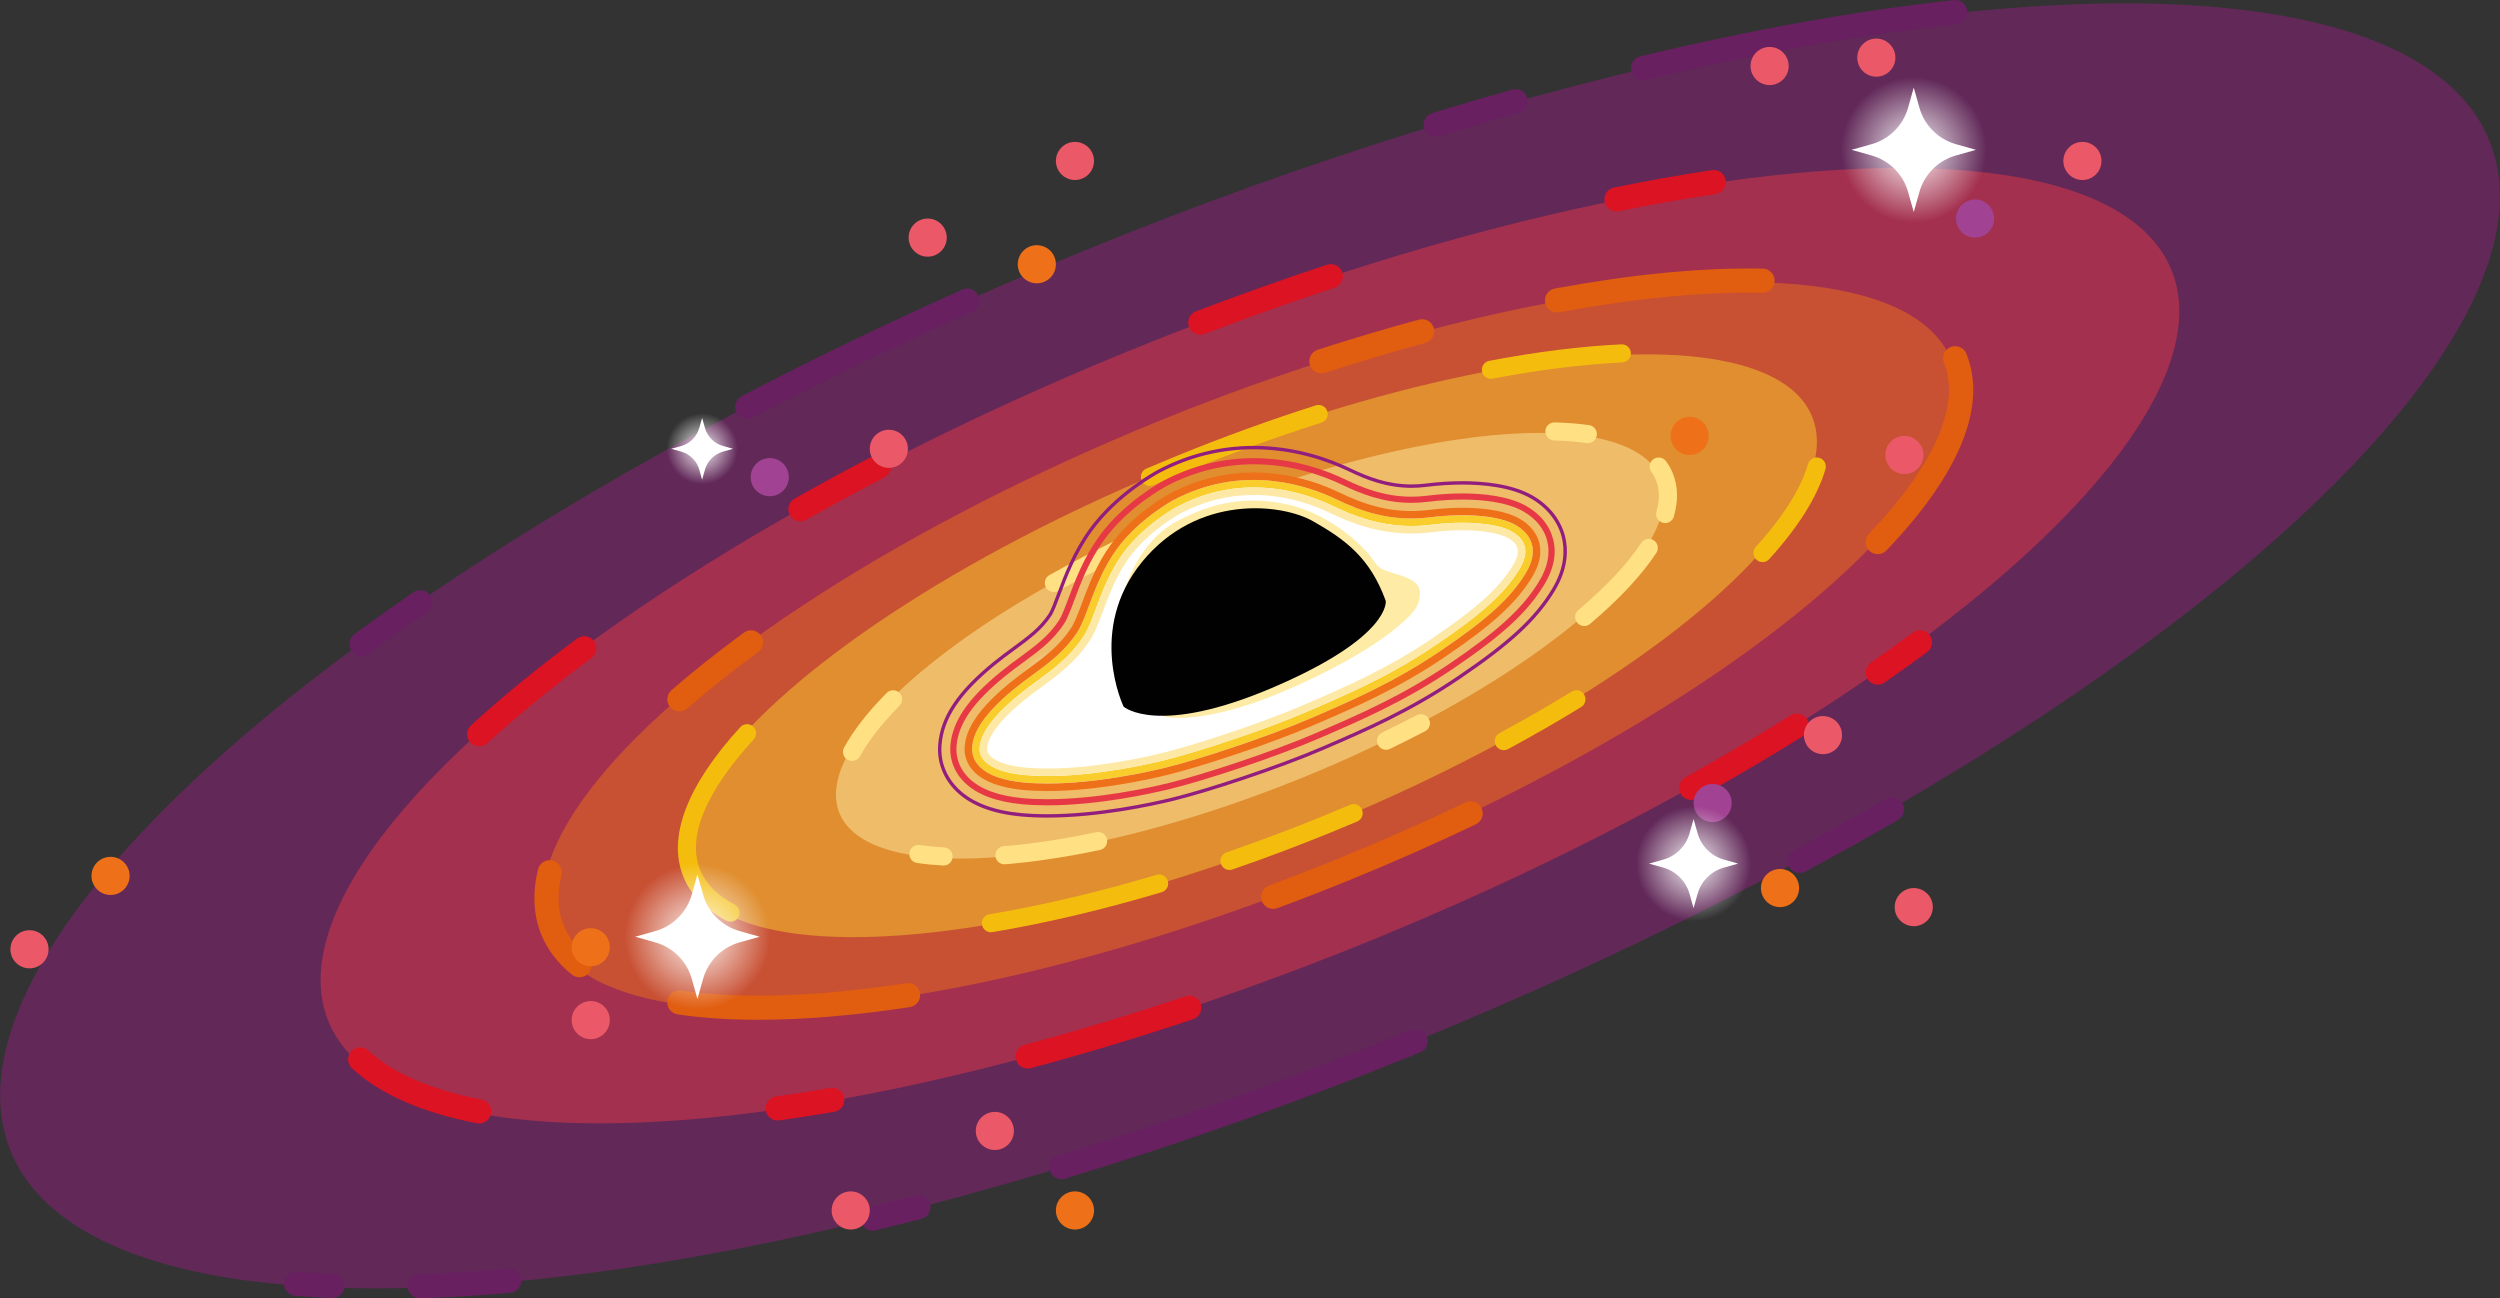 <?xml version="1.0" encoding="UTF-8"?><svg id="Ebene_2" xmlns="http://www.w3.org/2000/svg" xmlns:xlink="http://www.w3.org/1999/xlink" viewBox="0 0 3379.62 1755"><rect x="0" y="0" width="3379.62" height="1755" fill="#333333" stroke="none"/><defs><style>.cls-1{fill:url(#Unbenannter_Verlauf_41-4);}.cls-2{fill:url(#Unbenannter_Verlauf_41-3);}.cls-3{fill:url(#Unbenannter_Verlauf_41-2);}.cls-4{fill:url(#Unbenannter_Verlauf_41-5);}.cls-5,.cls-6{fill:#f8cd2c;}.cls-7{fill:#f4bd0e;}.cls-8{fill:#010101;}.cls-9{fill:#682061;}.cls-10{fill:#eb5867;}.cls-11{fill:#fff;}.cls-12{fill:#ffe183;}.cls-13,.cls-14{fill:#ee7119;}.cls-15,.cls-16{fill:#feeba5;}.cls-17,.cls-18{fill:#e73945;}.cls-19{fill:#fde9a5;}.cls-20{fill:#a14392;}.cls-21,.cls-22{fill:#911e7e;}.cls-23{fill:#db1323;}.cls-24{fill:#e15d10;}.cls-25{fill:url(#Unbenannter_Verlauf_41);}.cls-6,.cls-22,.cls-18,.cls-16,.cls-14{opacity:.5;}</style><radialGradient id="Unbenannter_Verlauf_41" cx="1427.41" cy="926.97" fx="1427.41" fy="926.97" r="48.19" gradientUnits="userSpaceOnUse"><stop offset="0" stop-color="#fbea1c"/><stop offset="0" stop-color="#fff" stop-opacity=".94"/><stop offset="1" stop-color="#fff" stop-opacity="0"/></radialGradient><radialGradient id="Unbenannter_Verlauf_41-2" cx="2289.45" cy="1167.47" fx="2289.45" fy="1167.47" r="77.94" xlink:href="#Unbenannter_Verlauf_41"/><radialGradient id="Unbenannter_Verlauf_41-3" cx="949.17" cy="606.72" fx="949.17" fy="606.72" r="48.19" xlink:href="#Unbenannter_Verlauf_41"/><radialGradient id="Unbenannter_Verlauf_41-4" cx="2587.1" cy="202.55" fx="2587.1" fy="202.55" r="98.87" xlink:href="#Unbenannter_Verlauf_41"/><radialGradient id="Unbenannter_Verlauf_41-5" cx="942.82" cy="1266.34" fx="942.82" fy="1266.34" r="98.87" xlink:href="#Unbenannter_Verlauf_41"/></defs><g id="final"><g><g><g><ellipse class="cls-22" cx="1689.81" cy="873.09" rx="1809.3" ry="579.36" transform="translate(-204.57 702.56) rotate(-22.18)"/><ellipse class="cls-18" cx="1689.75" cy="872.8" rx="1345.3" ry="430.79" transform="translate(-204.46 702.52) rotate(-22.18)"/><ellipse class="cls-14" cx="1689.75" cy="872.94" rx="1023.86" ry="327.85" transform="translate(-204.52 702.53) rotate(-22.18)"/><ellipse class="cls-6" cx="1689.8" cy="872.92" rx="820.62" ry="262.78" transform="translate(-204.5 702.55) rotate(-22.18)"/><ellipse class="cls-16" cx="1689.81" cy="872.94" rx="599.39" ry="191.93" transform="translate(-204.51 702.55) rotate(-22.18)"/><g><path class="cls-12" d="m2146.49,599.07c-.57,0-1.14-.04-1.71-.12-13.38-1.87-28.1-3.04-43.76-3.46-6.76-.18-12.1-5.81-11.91-12.58.18-6.76,5.85-12.08,12.58-11.91,16.57.45,32.21,1.69,46.49,3.69,6.7.94,11.37,7.13,10.43,13.83-.86,6.12-6.1,10.55-12.11,10.55Z"/><path class="cls-12" d="m2251.06,707.11c-1.12,0-2.25-.15-3.38-.48-6.5-1.86-10.27-8.64-8.4-15.15,4.57-15.97,4.39-30.22-.56-42.34-1.59-3.91-3.71-7.67-6.29-11.17-4.01-5.45-2.85-13.11,2.59-17.13,5.44-4.01,13.11-2.85,17.13,2.59,3.78,5.13,6.89,10.67,9.25,16.45,7.06,17.33,7.54,36.95,1.42,58.33-1.54,5.38-6.44,8.88-11.77,8.88Z"/><path class="cls-12" d="m2141.63,846.3c-3.48,0-6.94-1.47-9.36-4.34-4.37-5.17-3.72-12.89,1.44-17.26,37.75-31.92,66.34-62.46,84.96-90.76,3.72-5.65,11.32-7.22,16.97-3.5,5.65,3.72,7.22,11.31,3.5,16.97-19.92,30.26-50.06,62.56-89.61,96-2.3,1.94-5.11,2.9-7.9,2.9Z"/><path class="cls-12" d="m1873.73,1013.59c-4.55,0-8.93-2.55-11.04-6.92-2.94-6.09-.39-13.41,5.7-16.36,15.8-7.63,31.54-15.53,46.78-23.48,6-3.12,13.4-.8,16.52,5.2,3.13,6,.8,13.4-5.2,16.52-15.46,8.06-31.43,16.07-47.45,23.81-1.72.83-3.53,1.22-5.32,1.22Z"/><path class="cls-12" d="m1357.83,1168.42c-6.31,0-11.66-4.84-12.19-11.24-.56-6.74,4.46-12.66,11.2-13.22,38.44-3.18,80.54-9.54,125.13-18.92,6.62-1.39,13.11,2.85,14.51,9.47,1.39,6.62-2.85,13.11-9.47,14.51-45.58,9.59-88.7,16.1-128.16,19.36-.34.03-.68.04-1.02.04Z"/><path class="cls-12" d="m1275.6,1170.09c-.23,0-.45,0-.68-.02-12.37-.68-24.2-1.84-35.16-3.45-6.69-.98-11.32-7.2-10.34-13.9.98-6.69,7.19-11.33,13.9-10.34,10.23,1.5,21.32,2.58,32.95,3.22,6.76.37,11.93,6.15,11.56,12.9-.36,6.53-5.76,11.58-12.22,11.58Z"/><path class="cls-12" d="m1151.83,1028.66c-1.99,0-4-.48-5.87-1.51-5.93-3.25-8.11-10.69-4.87-16.62,12.69-23.2,32.05-48.02,57.55-73.77,4.76-4.81,12.52-4.85,17.32-.09,4.81,4.76,4.85,12.51.09,17.32-23.88,24.13-41.87,47.11-53.46,68.3-2.23,4.07-6.42,6.37-10.76,6.37Z"/><path class="cls-12" d="m1424.7,800.3c-4.28,0-8.44-2.25-10.69-6.25-3.32-5.9-1.22-13.36,4.67-16.68,38.03-21.39,78.56-42.05,120.47-61.4,6.14-2.84,13.42-.16,16.26,5.98,2.84,6.14.16,13.42-5.98,16.26-41.32,19.09-81.27,39.45-118.74,60.52-1.9,1.07-3.96,1.57-5.99,1.57Z"/></g><g><path class="cls-7" d="m1554.54,656.97c-4.75,0-9.28-2.78-11.27-7.43-2.66-6.22.22-13.42,6.44-16.08,13.67-5.85,27.62-11.68,41.47-17.33,62.51-25.49,125.67-48.42,187.72-68.14,6.45-2.05,13.34,1.52,15.38,7.96,2.05,6.45-1.52,13.33-7.96,15.38-61.44,19.53-123.98,42.24-185.9,67.48-13.72,5.59-27.54,11.37-41.08,17.16-1.57.67-3.21.99-4.81.99Z"/><path class="cls-7" d="m2015.47,512.08c-5.76,0-10.9-4.09-12.02-9.96-1.27-6.64,3.1-13.06,9.74-14.32,64.42-12.27,124.55-19.77,178.73-22.3,6.74-.31,12.49,4.91,12.81,11.66.32,6.76-4.91,12.49-11.66,12.81-53.03,2.48-112,9.84-175.29,21.89-.77.15-1.54.22-2.3.22Z"/><path class="cls-7" d="m2382.66,759.88c-2.93,0-5.87-1.05-8.22-3.17-5.01-4.54-5.4-12.29-.86-17.3,37.13-41,60.91-78.74,70.68-112.18,1.9-6.49,8.7-10.22,15.19-8.32,6.49,1.9,10.22,8.7,8.32,15.19-10.82,37.02-36.4,77.99-76.04,121.75-2.42,2.67-5.74,4.03-9.08,4.03Z"/><path class="cls-7" d="m2032.92,1014.11c-4.36,0-8.57-2.33-10.79-6.43-3.22-5.95-1-13.38,4.96-16.6,33.79-18.25,66.62-37.15,97.59-56.17,5.76-3.54,13.31-1.74,16.85,4.03,3.54,5.76,1.74,13.31-4.03,16.85-31.35,19.26-64.59,38.39-98.77,56.85-1.85,1-3.84,1.47-5.81,1.47Z"/><path class="cls-7" d="m1662.11,1176.07c-5.08,0-9.83-3.19-11.58-8.26-2.2-6.4,1.2-13.37,7.59-15.57,43.62-15.03,87.86-31.67,131.51-49.47,11.82-4.82,23.77-9.8,35.51-14.79,6.22-2.65,13.42.26,16.06,6.48,2.65,6.23-.25,13.42-6.48,16.06-11.85,5.04-23.91,10.06-35.84,14.93-44.06,17.97-88.74,34.77-132.78,49.95-1.32.46-2.67.67-3.99.67Z"/><path class="cls-7" d="m1339.56,1260.27c-5.88,0-11.07-4.24-12.07-10.23-1.12-6.67,3.39-12.98,10.06-14.1,71.04-11.88,147.05-29.81,225.92-53.29,6.48-1.93,13.3,1.76,15.23,8.24,1.93,6.48-1.76,13.3-8.24,15.23-79.83,23.77-156.83,41.93-228.87,53.97-.68.11-1.36.17-2.03.17Z"/><path class="cls-7" d="m987.65,1246c-1.91,0-3.84-.45-5.65-1.39-28.64-14.93-48.22-34.89-58.18-59.32-21.85-53.58,4.8-123.56,77.07-202.37,4.57-4.99,12.32-5.32,17.31-.75,4.99,4.57,5.32,12.32.75,17.31-65.41,71.34-90.46,132.39-72.45,176.57,7.71,18.91,23.46,34.67,46.82,46.85,6,3.13,8.32,10.53,5.2,16.52-2.18,4.19-6.45,6.59-10.87,6.59Z"/></g><g><path class="cls-24" d="m1786.29,504.75c-6.88,0-13.29-4.39-15.53-11.29-2.79-8.58,1.91-17.79,10.49-20.58,46.02-14.95,92.12-28.67,137.03-40.79,8.71-2.35,17.67,2.81,20.02,11.51s-2.81,17.67-11.51,20.02c-44.38,11.97-89.95,25.53-135.44,40.31-1.68.55-3.38.8-5.05.8Z"/><path class="cls-24" d="m2104.81,422.46c-7.72,0-14.58-5.5-16.04-13.36-1.64-8.87,4.22-17.39,13.08-19.03,105.2-19.48,199.77-28.55,281.13-26.94,9.02.18,16.18,7.63,16.01,16.65-.18,9.02-7.59,16.12-16.65,16.01-79.15-1.56-171.51,7.32-274.54,26.4-1,.19-2.01.28-2.99.28Z"/><path class="cls-24" d="m2538.36,749.18c-4.06,0-8.12-1.5-11.29-4.53-6.52-6.23-6.75-16.57-.52-23.09,88.44-92.48,124.45-174.56,101.39-231.12-3.41-8.35.61-17.88,8.96-21.29,8.35-3.41,17.88.61,21.29,8.96,28.62,70.21-8.73,162.2-108.03,266.03-3.21,3.35-7.5,5.04-11.8,5.04Z"/><path class="cls-24" d="m1721.11,1228.72c-6.64,0-12.88-4.08-15.32-10.66-3.13-8.46,1.19-17.85,9.64-20.99,32.25-11.94,64.94-24.66,97.16-37.79,57.29-23.36,113.99-48.4,168.5-74.44,8.14-3.89,17.89-.44,21.77,7.7,3.89,8.14.44,17.89-7.7,21.77-55.08,26.31-112.36,51.61-170.24,75.21-32.54,13.27-65.56,26.11-98.15,38.17-1.87.69-3.79,1.02-5.67,1.02Z"/><path class="cls-24" d="m1025.04,1378.6c-39.9,0-76.49-2.43-109.05-7.32-8.92-1.34-15.06-9.66-13.72-18.58,1.34-8.92,9.66-15.06,18.58-13.72,79.44,11.93,184.64,8.52,304.24-9.85,8.92-1.37,17.25,4.75,18.62,13.66s-4.75,17.25-13.66,18.62c-74.42,11.43-143.63,17.19-205,17.19Z"/><path class="cls-24" d="m783.3,1321.14c-3.59,0-7.21-1.18-10.23-3.61-19.04-15.31-32.93-33.49-41.3-54.02-10.73-26.31-12.24-55.98-4.49-88.18,2.11-8.77,10.92-14.17,19.7-12.06,8.77,2.11,14.17,10.93,12.06,19.7-6.11,25.42-5.11,48.37,2.98,68.21,6.26,15.34,16.86,29.11,31.53,40.9,7.03,5.65,8.14,15.93,2.49,22.96-3.23,4.01-7.96,6.1-12.74,6.1Z"/><path class="cls-24" d="m918.43,961.7c-4.56,0-9.09-1.9-12.32-5.61-5.92-6.8-5.21-17.12,1.59-23.04,29.52-25.7,62.48-51.89,97.95-77.84,7.28-5.32,17.5-3.74,22.82,3.54,5.32,7.28,3.74,17.5-3.54,22.82-34.73,25.4-66.96,51.01-95.79,76.11-3.09,2.69-6.91,4.01-10.72,4.01Z"/></g><g><path class="cls-23" d="m1622.58,452.5c-6.58,0-12.78-4-15.26-10.52-3.21-8.43,1.01-17.87,9.44-21.08,58.97-22.49,118.59-43.69,177.2-63.01,8.57-2.82,17.8,1.83,20.62,10.4,2.82,8.57-1.83,17.8-10.4,20.62-58.14,19.16-117.28,40.19-175.79,62.5-1.91.73-3.88,1.08-5.82,1.08Z"/><path class="cls-23" d="m2185.25,285.82c-7.6,0-14.41-5.34-15.99-13.07-1.8-8.84,3.9-17.46,12.74-19.26,45.1-9.19,89.58-17.1,132.22-23.51,8.93-1.33,17.24,4.8,18.58,13.72,1.34,8.92-4.8,17.24-13.72,18.58-42.08,6.33-86.01,14.14-130.56,23.21-1.1.22-2.2.33-3.28.33Z"/><path class="cls-23" d="m2538.38,925.54c-5.18,0-10.27-2.45-13.44-7.03-5.14-7.41-3.29-17.59,4.12-22.72,19.44-13.47,38.57-27.14,56.86-40.63,7.26-5.36,17.48-3.81,22.84,3.45,5.35,7.26,3.81,17.48-3.45,22.84-18.55,13.68-37.94,27.54-57.65,41.2-2.84,1.97-6.08,2.91-9.29,2.91Z"/><path class="cls-23" d="m2286.25,1081.45c-5.74,0-11.31-3.03-14.29-8.4-4.38-7.88-1.54-17.83,6.34-22.21,49.18-27.33,97.07-55.52,142.33-83.79,7.65-4.78,17.73-2.45,22.5,5.2,4.78,7.65,2.45,17.72-5.2,22.5-45.73,28.57-94.1,57.04-143.77,84.64-2.51,1.4-5.23,2.06-7.92,2.06Z"/><path class="cls-23" d="m1389.15,1444.57c-7.21,0-13.81-4.82-15.77-12.11-2.33-8.71,2.84-17.67,11.56-20,71.14-19.03,144.34-41.11,217.58-65.61,8.56-2.86,17.81,1.75,20.67,10.3,2.86,8.55-1.75,17.81-10.3,20.67-73.87,24.72-147.72,46.98-219.5,66.19-1.41.38-2.83.56-4.23.56Z"/><path class="cls-23" d="m1051.23,1514.75c-8.01,0-15.01-5.9-16.15-14.06-1.25-8.93,4.97-17.19,13.9-18.44,23.88-3.35,48.57-7.22,73.39-11.5,8.9-1.53,17.34,4.43,18.87,13.32,1.53,8.89-4.43,17.34-13.32,18.87-25.15,4.34-50.18,8.26-74.4,11.66-.77.11-1.54.16-2.29.16Z"/><path class="cls-23" d="m647.79,1518.77c-1.03,0-2.07-.1-3.11-.3-74.44-14.36-131.26-39.39-168.88-74.38-6.6-6.14-6.98-16.48-.83-23.08,6.14-6.6,16.48-6.98,23.08-.83,33.06,30.75,84.48,53.04,152.82,66.22,8.86,1.71,14.65,10.27,12.94,19.13-1.51,7.81-8.35,13.24-16.02,13.24Z"/><path class="cls-23" d="m647.78,1008.89c-4.43,0-8.84-1.79-12.06-5.32-6.08-6.66-5.61-16.99,1.05-23.07,42.25-38.58,90.47-78.02,143.33-117.23,7.24-5.37,17.47-3.86,22.85,3.39,5.37,7.24,3.86,17.47-3.39,22.85-51.97,38.55-99.33,77.28-140.76,115.11-3.13,2.86-7.08,4.27-11.01,4.27Z"/><path class="cls-23" d="m1082.02,704.73c-5.7,0-11.23-2.99-14.23-8.3-4.44-7.85-1.67-17.81,6.18-22.25,34.61-19.55,70.53-39.05,106.77-57.94,8-4.17,17.86-1.07,22.03,6.93,4.17,8,1.07,17.86-6.93,22.03-35.92,18.72-71.51,38.04-105.8,57.42-2.54,1.43-5.3,2.12-8.02,2.12Z"/></g><g><path class="cls-9" d="m567.35,1755c-8.79,0-16.04-6.98-16.31-15.82-.28-9.01,6.8-16.55,15.82-16.83,38.34-1.19,78.73-3.62,120.05-7.23,8.98-.77,16.91,5.87,17.69,14.85.78,8.98-5.86,16.91-14.85,17.69-41.93,3.66-82.93,6.13-121.87,7.34-.17,0-.34,0-.52,0Z"/><path class="cls-9" d="m449.29,1754.66c-.22,0-.44,0-.67-.01-16.85-.68-33.53-1.65-49.56-2.89-8.99-.69-15.72-8.55-15.03-17.54.69-8.99,8.54-15.75,17.54-15.03,15.63,1.21,31.9,2.15,48.36,2.81,9.01.36,16.02,7.96,15.66,16.97-.35,8.79-7.59,15.68-16.31,15.68Z"/><path class="cls-9" d="m488.63,886.92c-5.02,0-9.97-2.31-13.17-6.66-5.34-7.27-3.78-17.49,3.49-22.83,25.68-18.86,52.53-37.96,79.82-56.76,7.43-5.12,17.6-3.25,22.71,4.18,5.12,7.43,3.25,17.6-4.18,22.71-27.02,18.62-53.6,37.52-79.01,56.19-2.91,2.14-6.3,3.17-9.66,3.17Z"/><path class="cls-9" d="m1010.16,566.36c-5.89,0-11.57-3.19-14.49-8.77-4.18-7.99-1.08-17.86,6.91-22.04,95.69-49.98,196.07-98.44,298.33-144.03,8.24-3.67,17.89.03,21.57,8.27,3.67,8.24-.03,17.89-8.27,21.57-101.65,45.31-201.41,93.48-296.5,143.15-2.41,1.26-5,1.86-7.55,1.86Z"/><path class="cls-9" d="m1940.78,184.91c-6.99,0-13.46-4.52-15.61-11.56-2.64-8.63,2.21-17.76,10.84-20.4,36.17-11.07,72.64-21.78,108.38-31.83,8.68-2.44,17.7,2.62,20.14,11.3,2.44,8.68-2.62,17.7-11.3,20.14-35.51,9.98-71.73,20.62-107.67,31.62-1.59.49-3.2.72-4.78.72Z"/><path class="cls-9" d="m2221.22,108.28c-7.38,0-14.08-5.04-15.87-12.54-2.1-8.77,3.31-17.58,12.08-19.68C2367.46,40.18,2510.09,14.62,2641.34.1c8.95-.99,17.04,5.47,18.03,14.44.99,8.97-5.47,17.04-14.44,18.03-129.91,14.37-271.19,39.7-419.9,75.27-1.28.31-2.55.45-3.81.45Z"/><path class="cls-9" d="m2432.87,1180.16c-5.82,0-11.45-3.12-14.4-8.6-4.27-7.94-1.3-17.85,6.65-22.12,42.17-22.68,84-46,124.32-69.3,7.81-4.51,17.8-1.84,22.31,5.97,4.51,7.81,1.84,17.8-5.97,22.31-40.61,23.47-82.73,46.95-125.19,69.79-2.46,1.32-5.11,1.95-7.72,1.95Z"/><path class="cls-9" d="m1434.77,1594.08c-7.01,0-13.49-4.55-15.62-11.6-2.61-8.63,2.27-17.75,10.9-20.36,157.4-47.65,318.07-104.77,477.56-169.79,8.35-3.41,17.88.61,21.29,8.96,3.41,8.35-.61,17.88-8.96,21.29-160.42,65.4-322.06,122.87-480.42,170.81-1.58.48-3.17.7-4.74.7Z"/><path class="cls-9" d="m1179.58,1663.71c-7.37,0-14.05-5.02-15.86-12.5-2.12-8.77,3.27-17.59,12.03-19.71,20.32-4.92,41.09-10.1,61.71-15.41,8.73-2.25,17.64,3.01,19.88,11.75,2.25,8.73-3.01,17.64-11.75,19.88-20.78,5.35-41.69,10.57-62.17,15.52-1.29.31-2.58.46-3.85.46Z"/></g></g><g><g><circle class="cls-20" cx="2315.23" cy="1085.61" r="25.78"/><circle class="cls-20" cx="2669.96" cy="295.43" r="25.78"/><circle class="cls-20" cx="1040.6" cy="645.05" r="25.78"/></g><g><circle class="cls-13" cx="1453.19" cy="1636.35" r="25.78"/><circle class="cls-13" cx="149.46" cy="1184.08" r="25.78"/><circle class="cls-13" cx="2406.32" cy="1200.51" r="25.78"/><circle class="cls-13" cx="2284.12" cy="589.29" r="25.78"/><circle class="cls-13" cx="1401.63" cy="357.23" r="25.78"/><circle class="cls-13" cx="798.6" cy="1280.54" r="25.78"/></g><g><circle class="cls-10" cx="39.88" cy="1283.29" r="25.78"/><circle class="cls-10" cx="1344.89" cy="1528.85" r="25.78"/><circle class="cls-10" cx="1150.03" cy="1636.35" r="25.78"/><circle class="cls-10" cx="2464.38" cy="993.76" r="25.78"/><circle class="cls-10" cx="2587.1" cy="1226.29" r="25.78"/><circle class="cls-10" cx="2815.12" cy="217.58" r="25.78"/><circle class="cls-10" cx="2574.45" cy="615.07" r="25.78"/><circle class="cls-10" cx="2536.51" cy="77.91" r="25.78"/><circle class="cls-10" cx="2392.25" cy="89.25" r="25.78"/><circle class="cls-10" cx="1201.58" cy="606.72" r="25.78"/><circle class="cls-10" cx="798.6" cy="1379.02" r="25.78"/><circle class="cls-10" cx="1453.19" cy="217.58" r="25.78"/><circle class="cls-10" cx="1254.09" cy="321.21" r="25.78"/></g><g><g><path class="cls-11" d="m1469.19,926.97l-13.47,3.79c-11.89,3.34-21.19,12.64-24.53,24.53l-3.79,13.47-3.8-13.48c-3.35-11.87-12.63-21.15-24.5-24.5l-13.48-3.8,13.47-3.79c11.89-3.34,21.18-12.64,24.53-24.53l3.79-13.47,3.8,13.48c3.35,11.87,12.63,21.15,24.5,24.5l13.48,3.8Z"/><circle class="cls-25" cx="1427.41" cy="926.97" r="48.19"/></g><g><g><path class="cls-11" d="m2349.68,1167.47l-19.41,5.46c-17.14,4.82-30.54,18.22-35.36,35.36l-5.46,19.41-5.48-19.43c-4.83-17.11-18.2-30.49-35.31-35.31l-19.43-5.48,19.41-5.46c17.14-4.82,30.54-18.22,35.36-35.36l5.46-19.41,5.48,19.43c4.83,17.11,18.2,30.49,35.31,35.31l19.43,5.48Z"/><circle class="cls-3" cx="2289.45" cy="1167.47" r="77.94"/></g><g><path class="cls-11" d="m990.95,606.72l-13.47,3.79c-11.89,3.34-21.19,12.64-24.53,24.53l-3.79,13.47-3.8-13.48c-3.35-11.87-12.63-21.15-24.5-24.5l-13.48-3.8,13.47-3.79c11.89-3.34,21.18-12.64,24.53-24.53l3.79-13.47,3.8,13.48c3.35,11.87,12.63,21.15,24.5,24.5l13.48,3.8Z"/><circle class="cls-2" cx="949.17" cy="606.72" r="48.19"/></g><g><path class="cls-11" d="m2671.2,202.55l-27.1,7.62c-23.93,6.73-42.64,25.44-49.37,49.37l-7.62,27.1-7.65-27.14c-6.74-23.9-25.41-42.57-49.31-49.31l-27.14-7.65,27.1-7.62c23.93-6.73,42.64-25.44,49.37-49.37l7.62-27.1,7.65,27.14c6.74,23.9,25.41,42.57,49.31,49.31l27.14,7.65Z"/><circle class="cls-1" cx="2587.1" cy="202.55" r="98.87"/></g><g><path class="cls-11" d="m1026.92,1266.34l-27.1,7.62c-23.93,6.73-42.64,25.44-49.37,49.37l-7.62,27.1-7.65-27.14c-6.74-23.9-25.41-42.57-49.31-49.31l-27.14-7.65,27.1-7.62c23.93-6.73,42.64-25.44,49.37-49.37l7.62-27.1,7.65,27.14c6.74,23.9,25.41,42.57,49.31,49.31l27.14,7.65Z"/><circle class="cls-4" cx="942.82" cy="1266.34" r="98.87"/></g></g></g></g></g><g><path class="cls-11" d="m1584.66,671.26s-48.23,25.47-79.14,68.27c-30.91,42.8-39.61,91.4-53.66,112.76-22.63,34.39-53.58,50.23-84.12,75.26-48.11,39.43-57.24,64.81-58.6,82.47s9.58,46.74,74.45,52.85,146.73-8.83,192.58-20.04,137.9-41.44,197-66.91c59.1-25.47,115.14-49.93,177.3-92.04,62.16-42.12,94.76-70.99,116.16-105.97s7.33-59.43-14.94-72.34c-22.43-13-67.59-17.66-119.22-11.21-51.63,6.45-92.08-8.61-124.31-24.11-32.7-15.73-123.8-51.29-223.49,1.02Z"/><path class="cls-5" d="m1415.87,1059.22c-11.27,0-21.98-.47-31.81-1.4-27.17-2.56-47.58-9.72-59.03-20.71-9.93-9.53-11.38-19.78-10.84-26.71,1.14-14.86,8.27-39.2,56.76-78.94,8.37-6.86,16.89-13.11,25.13-19.15,22.21-16.29,43.17-31.65,60.01-57.24,5.79-8.8,10.58-21.6,16.13-36.42,8.44-22.54,18.94-50.59,37.41-76.16,29.77-41.22,76.92-66.5,77.4-66.76,34.03-17.86,70.3-26.91,107.82-26.91,47.19,0,86.47,14.13,111.1,25.97,25.31,12.17,59.79,26.15,102.15,26.15,8.24,0,16.65-.53,24.99-1.57,15.09-1.89,29.85-2.84,43.88-2.84,31.16,0,57.47,4.89,72.17,13.41,8.15,4.72,18.57,13.14,21.93,26.4,2.92,11.53-.03,24.62-8.77,38.92-20.34,33.26-51.42,61.56-114.68,104.42-62.97,42.67-120.66,67.54-176.46,91.59-59.01,25.43-150.76,55.54-196.19,66.64-20.45,5-92.38,21.31-159.09,21.31Zm278.97-400.26c-35.86,0-70.54,8.66-103.09,25.74-.43.23-45.65,24.6-73.91,63.72-17.67,24.47-27.91,51.81-36.13,73.78-5.76,15.4-10.74,28.69-17.16,38.44-17.85,27.11-39.52,43-62.46,59.82-8.15,5.98-16.56,12.14-24.72,18.83-45.48,37.28-52.07,58.87-53.08,71.88-.37,4.75.68,11.83,7.76,18.62,9.78,9.39,28.1,15.59,52.96,17.93,9.52.9,19.9,1.35,30.86,1.35,65.58,0,136.51-16.09,156.68-21.02,45.05-11.01,136.04-40.87,194.59-66.1,55.36-23.86,112.61-48.54,174.78-90.67,61.93-41.97,92.21-69.43,111.72-101.32,7.27-11.88,9.82-22.35,7.59-31.14-2.49-9.84-10.73-16.37-17.19-20.12-13.2-7.65-37.65-12.04-67.08-12.04-13.61,0-27.95.93-42.62,2.76-8.75,1.09-17.58,1.65-26.24,1.65-44.4,0-80.26-14.51-106.54-27.15-23.69-11.39-61.43-24.97-106.71-24.97Z"/><path class="cls-19" d="m1415.87,1049.09c-10.96,0-21.34-.45-30.86-1.35-39.49-3.72-62.19-17.39-60.72-36.55.57-7.49,2.33-30.29,53.07-71.88,8.18-6.7,16.59-12.87,24.73-18.83,21.93-16.08,44.61-32.71,62.46-59.82,6.41-9.74,11.39-23.03,17.15-38.42,8.23-21.99,18.47-49.33,36.14-73.8,28.47-39.42,73.46-63.49,73.91-63.73,32.55-17.08,67.23-25.74,103.09-25.74,45.29,0,83.02,13.58,106.71,24.97,26.28,12.64,62.14,27.15,106.54,27.15,8.66,0,17.49-.55,26.24-1.65,14.68-1.83,29.02-2.76,42.62-2.76,29,0,54.08,4.5,67.08,12.04,6.47,3.75,14.7,10.28,17.19,20.12,2.23,8.78-.33,19.26-7.59,31.14-19.5,31.89-49.78,59.35-111.72,101.32-62.18,42.13-119.42,66.81-174.78,90.67-58.55,25.24-149.55,55.09-194.59,66.11-20.18,4.93-91.1,21.02-156.68,21.02Zm278.97-379.98c-34.2,0-67.3,8.27-98.37,24.57-.41.22-43.45,23.35-70.42,60.69-16.87,23.36-26.85,50-34.86,71.4-5.98,15.98-11.14,29.76-18.18,40.46-18.85,28.64-42.28,45.81-64.93,62.43-8.03,5.88-16.33,11.97-24.29,18.5-20.46,16.77-34.82,32.01-42.67,45.3-6.01,10.18-6.48,16.25-6.73,19.51-.95,12.37,19.77,22.69,51.56,25.68,9.2.87,19.27,1.31,29.91,1.31,64.45,0,134.38-15.87,154.28-20.73,44.66-10.92,134.89-40.53,192.98-65.57,54.93-23.68,111.73-48.16,173.11-89.75,60.61-41.07,90.09-67.69,108.76-98.21,5.79-9.46,7.95-17.32,6.41-23.36-1.63-6.42-7.67-11.07-12.45-13.84-11.36-6.58-35.12-10.67-62-10.67-13.19,0-27.11.9-41.36,2.69-9.17,1.15-18.42,1.73-27.5,1.73-46.45,0-83.69-15.04-110.94-28.15-22.74-10.94-58.94-23.97-102.32-23.97Z"/><path class="cls-15" d="m1521.06,795.81s17.29-62.53,68.64-90.43c51.35-27.9,95.01-33.15,140.7-25.47,45.69,7.68,84.9,33.96,108.76,57.41,23.85,23.45,17.79,27.9,34.77,34.37,16.98,6.47,45.67,9.66,45.69,30.32.02,18.88-11.72,29.92-34.77,48.92-23.05,19-76.01,53.37-159.3,87.73-83.29,34.37-152.42,38.41-160.51,24.26-8.09-14.15-45.22-139.54-43.98-167.12Z"/><path class="cls-8" d="m1518.95,955.28s-50.13-103.73,24.82-195.55c74.94-91.82,188.6-79.41,231.29-55.09,42.68,24.32,76.93,48.64,98.27,107.7,0,0,7.44,48.14-150.39,116.14-157.83,68-203.99,26.8-203.99,26.8Z"/><path class="cls-13" d="m1415.93,1069.36c-11.15,0-22.16-.44-32.82-1.45-29.89-2.82-51.79-10.72-65.1-23.48-13.46-12.91-14.51-27.35-13.93-34.8,1.28-16.71,8.95-43.8,60.44-86,8.59-7.04,17.23-13.38,25.59-19.5,21.43-15.71,41.67-30.56,57.51-54.62,5.16-7.84,9.77-20.15,15.1-34.4,8.65-23.11,19.42-51.86,38.68-78.54,31.24-43.26,78.87-68.72,80.88-69.78h.01c43.84-23.01,90.86-31.95,139.77-26.58,37.81,4.15,68.87,16.14,88.27,25.47,31.69,15.24,70.91,29.98,121.49,23.65,51.72-6.47,98.62-1.92,122.39,11.85,14.1,8.17,23.33,19.47,26.68,32.68,3.62,14.27.27,29.99-9.95,46.7-21.18,34.62-53.06,63.76-117.64,107.52-63.76,43.21-121.91,68.27-178.13,92.5-59.47,25.63-151.97,55.98-197.8,67.18-22.85,5.59-94.33,21.61-161.43,21.61Zm171.08-393.62c-1.03.55-47.75,25.71-77.38,66.75-18.47,25.57-28.97,53.62-37.41,76.16-5.55,14.82-10.34,27.62-16.13,36.42-16.84,25.59-37.8,40.96-59.99,57.22-8.25,6.05-16.77,12.3-25.16,19.17-48.49,39.74-55.61,64.08-56.76,78.94-.44,5.67.39,16.68,10.84,26.71,11.61,11.14,31.47,18.11,59.03,20.71,10.37.98,21.12,1.41,31.98,1.41,65.87,0,136.38-15.81,158.92-21.32,45.44-11.11,137.18-41.21,196.19-66.64,55.79-24.05,113.49-48.92,176.46-91.59,63.26-42.86,94.34-71.16,114.68-104.42,8.74-14.29,11.69-27.39,8.77-38.92-3.36-13.26-13.78-21.68-21.93-26.4-21.95-12.72-66.41-16.77-116.05-10.56-53.19,6.65-94.11-8.69-127.14-24.58-18.69-8.99-48.6-20.54-84.98-24.53-46.87-5.15-91.93,3.43-133.95,25.47h0Z"/><path class="cls-17" d="m1415.87,1088.71c-12.19,0-23.83-.51-34.58-1.53-34.35-3.24-60.14-12.92-76.68-28.79-19.2-18.42-20.66-39.39-19.83-50.25,2.51-32.62,23.32-63.3,67.46-99.48,8.99-7.37,17.84-13.86,26.39-20.13,20.87-15.3,38.88-28.51,52.81-49.67,3.96-6.02,8.22-17.38,13.14-30.52,9.06-24.22,20.34-54.32,41.13-83.11,33.87-46.89,85.35-74.42,87.53-75.56,38.35-20.12,79.25-30.32,121.59-30.32,52.75,0,96.48,15.71,123.88,28.89,23.89,11.49,53.18,23.23,89.37,23.23,7.02,0,14.2-.45,21.33-1.34,16.3-2.04,32.29-3.07,47.54-3.07,25.99,0,62.17,3.02,86.95,17.38,18.72,10.85,31.07,26.29,35.73,44.66,4.95,19.52.84,40.22-12.2,61.55-22.77,37.22-56.18,67.97-123.29,113.44-65.28,44.23-124.28,69.66-181.33,94.25-60.35,26.01-154.29,56.82-200.86,68.21-27.25,6.66-97.99,22.16-166.09,22.16Zm278.97-461.07c-40.98,0-80.59,9.88-117.73,29.37-2.1,1.11-51.93,27.74-84.67,73.08-20.14,27.88-31.19,57.41-40.08,81.14-5.11,13.64-9.51,25.4-13.99,32.2-14.75,22.41-33.31,36.02-54.81,51.78-8.49,6.22-17.24,12.64-26.06,19.87-42.25,34.63-62.13,63.53-64.45,93.7-.72,9.4.56,27.57,17.3,43.63,15.15,14.54,39.28,23.46,71.71,26.51,10.49.99,21.86,1.49,33.8,1.49,67.2,0,137.16-15.33,164.12-21.92,46.25-11.31,139.58-41.92,199.55-67.77,56.7-24.44,115.33-49.71,179.96-93.5,66.03-44.74,98.79-74.8,120.87-110.91,11.83-19.35,15.61-37.91,11.24-55.18-4.1-16.16-15.11-29.82-31.85-39.53-23.19-13.44-57.83-16.26-82.79-16.26-14.9,0-30.55,1.01-46.51,3.01-7.47.93-14.99,1.41-22.36,1.41-37.85,0-68.23-12.16-92.96-24.05-26.62-12.81-69.1-28.07-120.29-28.07Z"/><path class="cls-21" d="m1415.87,1105.3c-12.71,0-24.87-.54-36.13-1.6-38.16-3.6-67.3-14.81-86.6-33.33-17.88-17.15-26.71-39.7-24.88-63.49,2.88-37.5,25.55-71.75,73.49-111.04,9.34-7.66,18.38-14.28,27.11-20.69,20.37-14.94,36.46-26.73,48.75-45.4,2.94-4.47,7.28-16.04,11.47-27.24,8.91-23.8,21.11-56.4,43.21-86.99,36.11-50,90.91-79.3,93.23-80.52l.09-.05c40.71-21.36,84.19-32.19,129.24-32.19,55.88,0,102.12,16.6,131.07,30.53,22.2,10.68,49.33,21.59,82.18,21.59,6.34,0,12.82-.41,19.27-1.22,16.98-2.12,33.66-3.2,49.59-3.2,28.02,0,67.29,3.4,95.27,19.62,22.35,12.95,37.79,32.46,43.49,54.94,4.19,16.51,5.13,42.79-14.13,74.28-24.13,39.46-58.86,71.58-128.14,118.52-66.58,45.11-126.3,70.86-184.06,95.75-61.1,26.34-156.28,57.55-203.5,69.09-27.84,6.8-100.13,22.63-170.03,22.63Zm278.97-497.93c-44.3,0-87.06,10.65-127.1,31.66l-.09.05c-2.28,1.2-56.16,30.01-91.64,79.14-21.73,30.09-33.81,62.35-42.63,85.9-4.28,11.44-8.71,23.26-11.94,28.16-12.74,19.36-29.13,31.37-49.87,46.58-8.69,6.37-17.68,12.96-26.92,20.54-46.89,38.43-69.04,71.68-71.82,107.83-1.72,22.39,6.62,43.63,23.48,59.81,18.53,17.78,46.74,28.57,83.85,32.07,11.12,1.05,23.13,1.58,35.7,1.58,69.4,0,141.26-15.73,168.94-22.5,47.03-11.5,141.87-42.6,202.76-68.84,57.57-24.81,117.09-50.47,183.3-95.34,68.67-46.53,103.04-78.27,126.79-117.11,18.42-30.12,17.56-55.09,13.59-70.74-5.39-21.26-20.07-39.76-41.34-52.08-27.09-15.7-65.5-19-92.96-19-15.74,0-32.23,1.06-49.02,3.16-6.64.83-13.31,1.25-19.85,1.25-33.78,0-61.51-11.15-84.18-22.05-28.52-13.72-74.07-30.07-129.08-30.07Z"/></g></g></g></svg>